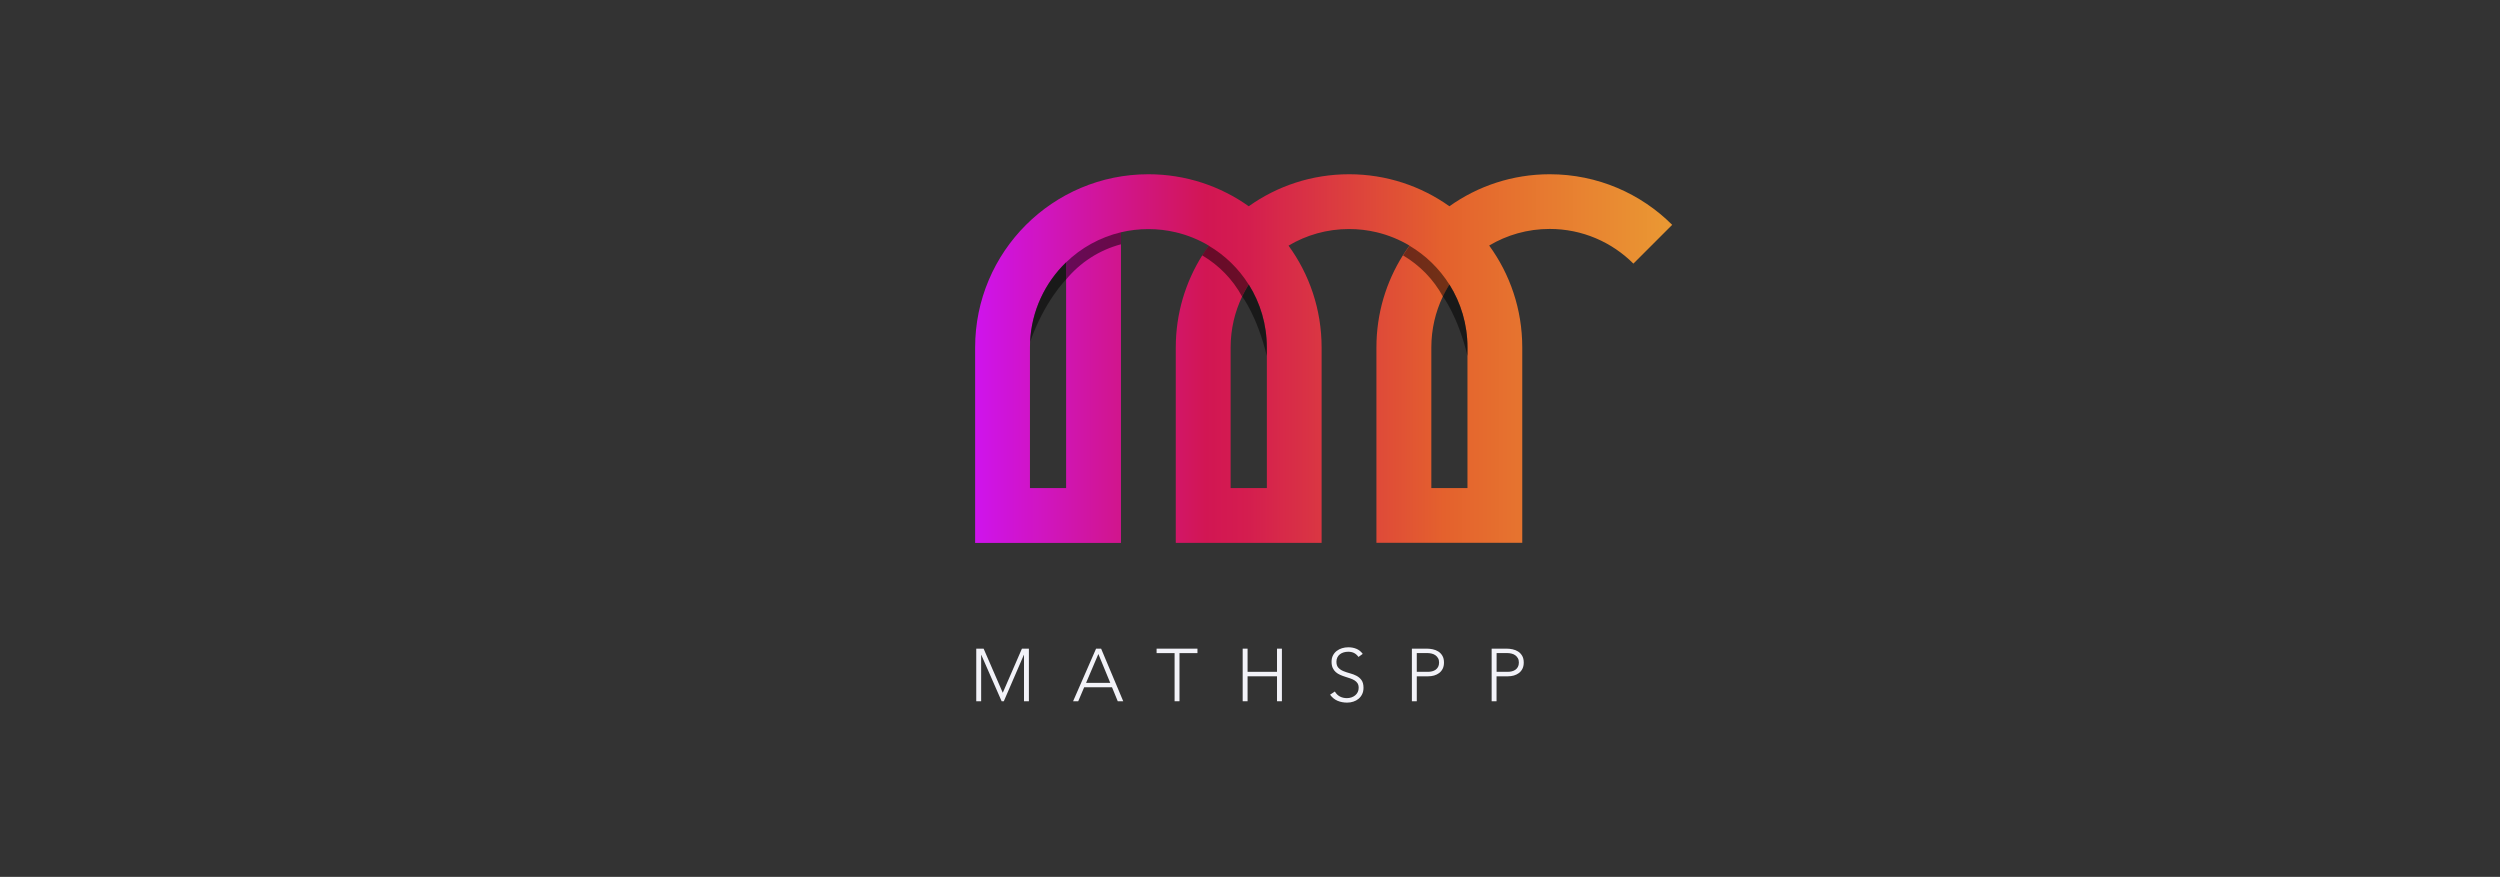 <?xml version="1.0" encoding="utf-8"?>
<!-- Generator: Adobe Illustrator 26.4.1, SVG Export Plug-In . SVG Version: 6.00 Build 0)  -->
<svg version="1.1" id="Layer_1" xmlns="http://www.w3.org/2000/svg" xmlns:xlink="http://www.w3.org/1999/xlink" x="0px" y="0px"
	 viewBox="0 150 841.89 295.28" style="enable-background:new 0 0 841.89 595.28;" xml:space="preserve">
<rect x="0" y="150" width="841.89" height="295.28" fill="#333333" stroke="none"/>
<style type="text/css">
	.st2{fill:#F2F2F8;}
	.st3{fill:url(#SVGID_1_);}
	.st4{opacity:0.5;}
</style>
<g>
	<g>
		<g>
			<path class="st2" d="M328.76,368.44h2.48l6.45,14.86l6.45-14.86h2.35v17.71h-1.65v-15.61h-0.05l-6.75,15.61h-0.73l-6.85-15.61
				h-0.05v15.61h-1.65V368.44z"/>
			<path class="st2" d="M369.11,368.44h1.7l7.45,17.71h-1.85l-1.93-4.7h-9.38l-2,4.7h-1.73L369.11,368.44z M369.88,370.24
				l-4.13,9.71h8.13L369.88,370.24z"/>
			<path class="st2" d="M395.54,369.94h-6.05v-1.5h13.76v1.5h-6.05v16.21h-1.65V369.94z"/>
			<path class="st2" d="M418.48,368.44h1.65v7.8h9.91v-7.8h1.65v17.71h-1.65v-8.4h-9.91v8.4h-1.65V368.44z"/>
			<path class="st2" d="M449.52,382.87c0.43,0.75,1,1.31,1.69,1.68c0.69,0.37,1.48,0.55,2.36,0.55c0.55,0,1.07-0.08,1.55-0.25
				c0.48-0.17,0.91-0.4,1.26-0.7c0.36-0.3,0.64-0.66,0.85-1.09c0.21-0.43,0.31-0.9,0.31-1.44c0-0.62-0.13-1.13-0.39-1.53
				c-0.26-0.4-0.6-0.73-1.04-0.99c-0.43-0.26-0.92-0.48-1.46-0.66c-0.54-0.18-1.1-0.37-1.68-0.55c-0.57-0.18-1.13-0.39-1.67-0.63
				c-0.54-0.23-1.03-0.54-1.46-0.91c-0.43-0.37-0.78-0.85-1.04-1.41c-0.26-0.57-0.39-1.27-0.39-2.1c0-0.78,0.15-1.48,0.46-2.09
				c0.31-0.61,0.73-1.12,1.25-1.53c0.53-0.41,1.13-0.72,1.81-0.93c0.68-0.21,1.4-0.31,2.15-0.31c0.97,0,1.86,0.17,2.69,0.51
				c0.83,0.34,1.54,0.91,2.14,1.71l-1.43,1.03c-0.42-0.58-0.91-1.02-1.46-1.31s-1.22-0.44-1.99-0.44c-0.53,0-1.04,0.07-1.53,0.21
				c-0.48,0.14-0.9,0.35-1.26,0.63c-0.36,0.28-0.65,0.62-0.86,1.04s-0.33,0.91-0.33,1.48c0,0.88,0.22,1.56,0.67,2.04
				s1.01,0.85,1.69,1.13c0.67,0.27,1.41,0.52,2.2,0.73c0.79,0.21,1.53,0.49,2.2,0.84c0.67,0.35,1.24,0.84,1.69,1.46
				c0.45,0.63,0.67,1.49,0.67,2.59c0,0.8-0.15,1.51-0.45,2.13c-0.3,0.62-0.71,1.14-1.21,1.56c-0.51,0.43-1.1,0.75-1.76,0.96
				c-0.67,0.22-1.36,0.33-2.08,0.33c-1.17,0-2.24-0.2-3.23-0.61c-0.98-0.41-1.83-1.1-2.53-2.06L449.52,382.87z"/>
			<path class="st2" d="M475.46,368.44h5.1c0.62,0,1.26,0.07,1.94,0.21c0.67,0.14,1.29,0.39,1.85,0.74
				c0.56,0.35,1.02,0.83,1.38,1.44c0.36,0.61,0.54,1.37,0.54,2.29c0,0.8-0.15,1.49-0.44,2.08c-0.29,0.58-0.68,1.06-1.18,1.44
				c-0.49,0.37-1.06,0.65-1.7,0.84c-0.64,0.18-1.31,0.27-2.01,0.27h-3.83v8.4h-1.65V368.44z M477.11,376.24h3.75
				c0.47,0,0.93-0.05,1.38-0.16c0.45-0.11,0.85-0.28,1.2-0.53s0.63-0.56,0.85-0.96c0.22-0.4,0.33-0.89,0.33-1.48
				c0-0.57-0.11-1.05-0.34-1.45c-0.23-0.4-0.52-0.73-0.88-0.99c-0.36-0.26-0.77-0.45-1.24-0.56s-0.93-0.18-1.4-0.18h-3.65V376.24z"
				/>
			<path class="st2" d="M502.32,368.44h5.1c0.62,0,1.26,0.07,1.94,0.21c0.67,0.14,1.29,0.39,1.85,0.74
				c0.56,0.35,1.02,0.83,1.38,1.44c0.36,0.61,0.54,1.37,0.54,2.29c0,0.8-0.15,1.49-0.44,2.08c-0.29,0.58-0.68,1.06-1.18,1.44
				c-0.49,0.37-1.06,0.65-1.7,0.84c-0.64,0.18-1.31,0.27-2.01,0.27h-3.83v8.4h-1.65V368.44z M503.98,376.24h3.75
				c0.47,0,0.93-0.05,1.38-0.16s0.85-0.28,1.2-0.53c0.35-0.24,0.63-0.56,0.85-0.96c0.22-0.4,0.33-0.89,0.33-1.48
				c0-0.57-0.11-1.05-0.34-1.45c-0.22-0.4-0.52-0.73-0.87-0.99c-0.36-0.26-0.77-0.45-1.24-0.56s-0.93-0.18-1.4-0.18h-3.65V376.24z"
				/>
		</g>
	</g>
	<g>
		<linearGradient id="SVGID_1_" gradientUnits="userSpaceOnUse" x1="328.376" y1="270.761" x2="563.146" y2="270.761">
			<stop  offset="0" style="stop-color:#CF14ED"/>
			<stop  offset="0.332" style="stop-color:#D21653"/>
			<stop  offset="0.39" style="stop-color:#D41D4F"/>
			<stop  offset="0.672" style="stop-color:#E4612D"/>
			<stop  offset="0.99" style="stop-color:#EA9733"/>
		</linearGradient>
		<path class="st3" d="M521.89,208.68c-12.59,0-24.26,3.99-33.79,10.78c-9.53-6.78-21.2-10.78-33.79-10.78
			c-12.59,0-24.26,3.99-33.79,10.78c-9.53-6.78-21.2-10.78-33.79-10.78c-32.22,0-58.35,26.12-58.35,58.35v65.81h49.11V228.22
			c2.96-0.7,6.06-1.07,9.23-1.07c3.18,0,6.27,0.37,9.23,1.07c3.98,0.94,7.72,2.48,11.14,4.51c-0.09,0.12-0.18,0.25-0.27,0.37
			c-0.05,0.07-0.11,0.15-0.16,0.22c-0.07,0.09-0.13,0.19-0.2,0.28c-0.14,0.21-0.29,0.41-0.43,0.62c-0.05,0.08-0.11,0.16-0.16,0.24
			c-0.34,0.5-0.67,1.01-0.99,1.52c-5.66,8.99-8.93,19.63-8.93,31.03v65.81h49.11v-65.81c0-12.82-4.13-24.67-11.14-34.29
			c5.96-3.55,12.93-5.59,20.37-5.59c3.18,0,6.27,0.37,9.23,1.07c3.98,0.94,7.72,2.48,11.14,4.51c-0.19,0.26-0.38,0.53-0.57,0.8
			c-0.05,0.08-0.11,0.16-0.16,0.23c-0.02,0.02-0.03,0.05-0.05,0.07c-0.03,0.05-0.07,0.1-0.1,0.15c-0.1,0.14-0.2,0.29-0.3,0.43
			c-0.03,0.05-0.07,0.1-0.1,0.15c-0.09,0.13-0.18,0.27-0.27,0.4c0,0-0.01,0.01-0.01,0.01c-0.09,0.13-0.17,0.26-0.26,0.39
			c-0.04,0.06-0.08,0.12-0.12,0.19c-0.09,0.14-0.18,0.28-0.27,0.42c-5.66,8.99-8.93,19.63-8.93,31.03v65.81h49.11v-65.81
			c0-12.82-4.13-24.67-11.14-34.29c5.96-3.55,12.93-5.59,20.37-5.59c11.01,0,20.98,4.46,28.2,11.68l13.06-13.06
			C552.59,215.21,538,208.68,521.89,208.68z M359.02,314.37h-12.18v-47.35c0-0.62,0.01-1.23,0.04-1.83
			c0.48-10.53,5.04-20,12.14-26.86V314.37z M426.6,314.37h-12.18v-47.35c0-6.2,1.41-12.06,3.94-17.3c0-0.01,0.01-0.01,0.01-0.02
			c0.05-0.1,0.1-0.21,0.15-0.31c0.05-0.09,0.09-0.18,0.14-0.28c0.01-0.01,0.01-0.02,0.02-0.03c0.01-0.03,0.03-0.06,0.04-0.08
			c0.01-0.03,0.03-0.06,0.04-0.08c0.02-0.05,0.05-0.09,0.07-0.14c0.04-0.07,0.07-0.14,0.11-0.22c0.03-0.07,0.07-0.13,0.1-0.2
			c0.02-0.04,0.04-0.07,0.06-0.11c0.04-0.07,0.08-0.14,0.11-0.22c0.01-0.03,0.03-0.06,0.05-0.09c0.04-0.07,0.08-0.14,0.12-0.21
			c0-0.01,0.01-0.01,0.01-0.02c0.03-0.05,0.05-0.09,0.08-0.14c0.01-0.02,0.03-0.04,0.04-0.07c0.05-0.08,0.09-0.16,0.14-0.25
			c0.06-0.1,0.12-0.21,0.18-0.31c0.05-0.09,0.1-0.18,0.15-0.26c0-0.01,0.01-0.01,0.01-0.02c0.04-0.08,0.09-0.15,0.14-0.23
			c0.01-0.01,0.02-0.03,0.03-0.04c0.04-0.07,0.08-0.13,0.12-0.19c0.04-0.07,0.08-0.13,0.12-0.19c0.03-0.04,0.05-0.08,0.08-0.12
			c0.01-0.01,0.01-0.02,0.02-0.03c0.01-0.01,0.01-0.02,0.02-0.03c0,0,0-0.01,0.01-0.01c0,0.01,0.01,0.01,0.01,0.02
			c3.85,6.13,6.08,13.39,6.08,21.17V314.37z M494.19,314.37h-12.18v-47.35c0-6.15,1.39-11.98,3.88-17.19
			c0.04-0.09,0.08-0.17,0.12-0.26c0.04-0.09,0.08-0.17,0.13-0.26c0.17-0.34,0.34-0.68,0.52-1.02c0.05-0.1,0.1-0.19,0.15-0.29
			c0.04-0.07,0.08-0.14,0.12-0.22c0.09-0.17,0.18-0.33,0.28-0.5c0.05-0.08,0.1-0.17,0.14-0.25c0.06-0.1,0.11-0.19,0.17-0.29
			c0.18-0.31,0.37-0.62,0.57-0.93c3.86,6.14,6.09,13.4,6.09,21.19V314.37z"/>
	</g>
	<g class="st4">
		<path d="M377.49,228.22v4.05c-7.34,1.94-13.76,6.15-18.47,11.84v-5.77C364.08,233.45,370.42,229.9,377.49,228.22z"/>
		<path d="M420.51,245.84c0,0,0,0.01-0.01,0.01c0,0,0,0.01-0.01,0.01c0,0.01-0.01,0.01-0.01,0.02c-0.01,0.01-0.01,0.02-0.02,0.03
			c-0.03,0.04-0.05,0.08-0.08,0.12c-0.04,0.06-0.08,0.13-0.12,0.19c-0.04,0.06-0.08,0.13-0.12,0.19c-0.01,0.01-0.02,0.03-0.03,0.04
			c-0.05,0.08-0.09,0.15-0.14,0.23c0,0.01-0.01,0.01-0.01,0.02c-0.05,0.09-0.1,0.18-0.15,0.26c-0.06,0.1-0.12,0.21-0.18,0.31
			c-0.05,0.08-0.09,0.16-0.14,0.25c-0.01,0.02-0.03,0.04-0.04,0.07c-0.03,0.05-0.05,0.09-0.08,0.14c0,0.01-0.01,0.01-0.01,0.02
			c-0.04,0.07-0.08,0.14-0.12,0.21c-0.02,0.03-0.03,0.06-0.05,0.09c-0.04,0.07-0.08,0.14-0.11,0.22c-0.02,0.04-0.04,0.07-0.06,0.11
			c-0.02,0.04-0.04,0.07-0.06,0.11c-0.02,0.03-0.03,0.06-0.05,0.09c-0.04,0.07-0.08,0.14-0.11,0.22c-0.02,0.05-0.05,0.09-0.07,0.14
			c-0.01,0.03-0.03,0.06-0.04,0.08c-0.01,0.02-0.02,0.04-0.03,0.05c-0.01,0.01-0.01,0.02-0.02,0.03c-0.01,0.01-0.01,0.02-0.02,0.03
			c-0.05,0.09-0.09,0.18-0.14,0.28c-0.04,0.07-0.07,0.15-0.11,0.22c-0.01,0.03-0.03,0.06-0.04,0.09c0,0.01-0.01,0.01-0.01,0.02
			c-0.02,0.04-0.03,0.07-0.05,0.11c-3.13-5.75-7.79-10.54-13.42-13.85c0.32-0.51,0.65-1.02,0.99-1.52c0.05-0.08,0.11-0.16,0.16-0.24
			c0.14-0.21,0.28-0.42,0.43-0.62c0.07-0.1,0.13-0.19,0.2-0.28c0.05-0.07,0.1-0.15,0.16-0.22c0.09-0.12,0.18-0.25,0.27-0.37
			C412.54,235.98,417.15,240.48,420.51,245.84z"/>
		<path d="M488.1,245.84c-0.19,0.31-0.38,0.62-0.57,0.93c-0.06,0.1-0.11,0.19-0.17,0.29c-0.05,0.08-0.1,0.17-0.14,0.25
			c-0.09,0.17-0.19,0.33-0.28,0.5c-0.04,0.07-0.08,0.14-0.12,0.22c-0.05,0.1-0.1,0.19-0.15,0.29c-0.18,0.34-0.35,0.68-0.52,1.02
			c-0.04,0.08-0.08,0.17-0.13,0.26c-0.04,0.09-0.08,0.17-0.12,0.26c-3.13-5.75-7.79-10.54-13.42-13.85
			c0.09-0.14,0.18-0.28,0.27-0.42c0.04-0.06,0.08-0.12,0.12-0.19c0.08-0.13,0.17-0.26,0.26-0.39c0-0.01,0.01-0.01,0.01-0.01
			c0.09-0.14,0.18-0.27,0.27-0.4c0.03-0.05,0.07-0.1,0.1-0.15c0.1-0.15,0.2-0.29,0.3-0.43c0.03-0.05,0.07-0.1,0.1-0.15
			c0.02-0.02,0.03-0.05,0.05-0.07c0.05-0.08,0.11-0.16,0.16-0.23c0.19-0.27,0.38-0.54,0.57-0.8
			C480.12,235.98,484.73,240.48,488.1,245.84z"/>
	</g>
	<path class="st4" d="M426.6,267.03v2.86c-3.23-13.43-8.29-20.05-8.29-20.05c0-0.01,0.06-0.12,0.06-0.12
		c0.05-0.1,0.1-0.21,0.15-0.31c0.05-0.09,0.09-0.18,0.14-0.28c0.01-0.01,0.01-0.02,0.02-0.03c0.01-0.01,0.01-0.02,0.02-0.03
		c0.01-0.02,0.02-0.04,0.03-0.05c0.01-0.03,0.03-0.06,0.04-0.08c0.02-0.05,0.05-0.09,0.07-0.14c0.04-0.07,0.07-0.14,0.11-0.22
		c0.01-0.03,0.03-0.06,0.05-0.09c0.02-0.04,0.04-0.07,0.06-0.11c0.02-0.04,0.04-0.07,0.06-0.11c0.04-0.07,0.08-0.14,0.11-0.22
		c0.01-0.03,0.03-0.06,0.05-0.09c0.04-0.07,0.08-0.14,0.12-0.21c0-0.01,0.01-0.01,0.01-0.02c0.03-0.05,0.05-0.09,0.08-0.14
		c0.01-0.02,0.03-0.04,0.04-0.07c0.05-0.08,0.09-0.16,0.14-0.25c0.06-0.1,0.12-0.21,0.18-0.31c0.05-0.09,0.1-0.18,0.15-0.26
		c0-0.01,0.01-0.01,0.01-0.02c0.04-0.08,0.09-0.15,0.14-0.23c0.01-0.01,0.02-0.03,0.03-0.04c0.04-0.07,0.08-0.13,0.12-0.19
		c0.04-0.07,0.08-0.13,0.12-0.19c0.03-0.04,0.05-0.08,0.08-0.12c0.01-0.01,0.01-0.02,0.02-0.03c0-0.01,0.01-0.01,0.01-0.02
		c0,0,0-0.01,0.01-0.01c0.01,0,0.01,0.01,0.02,0.01C424.38,251.99,426.6,259.25,426.6,267.03z"/>
	<path class="st4" d="M494.19,267.03v2.86c-3.23-13.43-8.29-20.05-8.29-20.05c0-0.01,0.06-0.12,0.06-0.12
		c0.05-0.1,0.1-0.21,0.15-0.31c0.05-0.09,0.09-0.18,0.14-0.28c0.01-0.01,0.01-0.02,0.02-0.03c0.01-0.01,0.01-0.02,0.02-0.03
		c0.01-0.02,0.02-0.04,0.03-0.05c0.01-0.03,0.03-0.06,0.04-0.08c0.02-0.05,0.05-0.09,0.07-0.14c0.04-0.07,0.07-0.14,0.11-0.22
		c0.01-0.03,0.03-0.06,0.05-0.09c0.02-0.04,0.04-0.07,0.06-0.11c0.02-0.04,0.04-0.07,0.06-0.11c0.04-0.07,0.08-0.14,0.11-0.22
		c0.01-0.03,0.03-0.06,0.05-0.09c0.04-0.07,0.08-0.14,0.12-0.21c0-0.01,0.01-0.01,0.01-0.02c0.03-0.05,0.05-0.09,0.08-0.14
		c0.01-0.02,0.03-0.04,0.04-0.07c0.05-0.08,0.09-0.16,0.14-0.25c0.06-0.1,0.12-0.21,0.18-0.31c0.05-0.09,0.1-0.18,0.15-0.26
		c0-0.01,0.01-0.01,0.01-0.02c0.04-0.08,0.09-0.15,0.14-0.23c0.01-0.01,0.02-0.03,0.03-0.04c0.04-0.07,0.08-0.13,0.12-0.19
		c0.04-0.07,0.08-0.13,0.12-0.19c0.03-0.04,0.05-0.08,0.08-0.12c0.01-0.01,0.01-0.02,0.02-0.03c0-0.01,0.01-0.01,0.01-0.02
		c0,0,0-0.01,0.01-0.01c0.01,0,0.01,0.01,0.02,0.01C491.96,251.99,494.19,259.25,494.19,267.03z"/>
	<path class="st4" d="M359.02,238.34v5.77c0,0-7.27,7.2-12.14,21.08C347.36,254.66,351.92,245.19,359.02,238.34z"/>
</g>
</svg>
